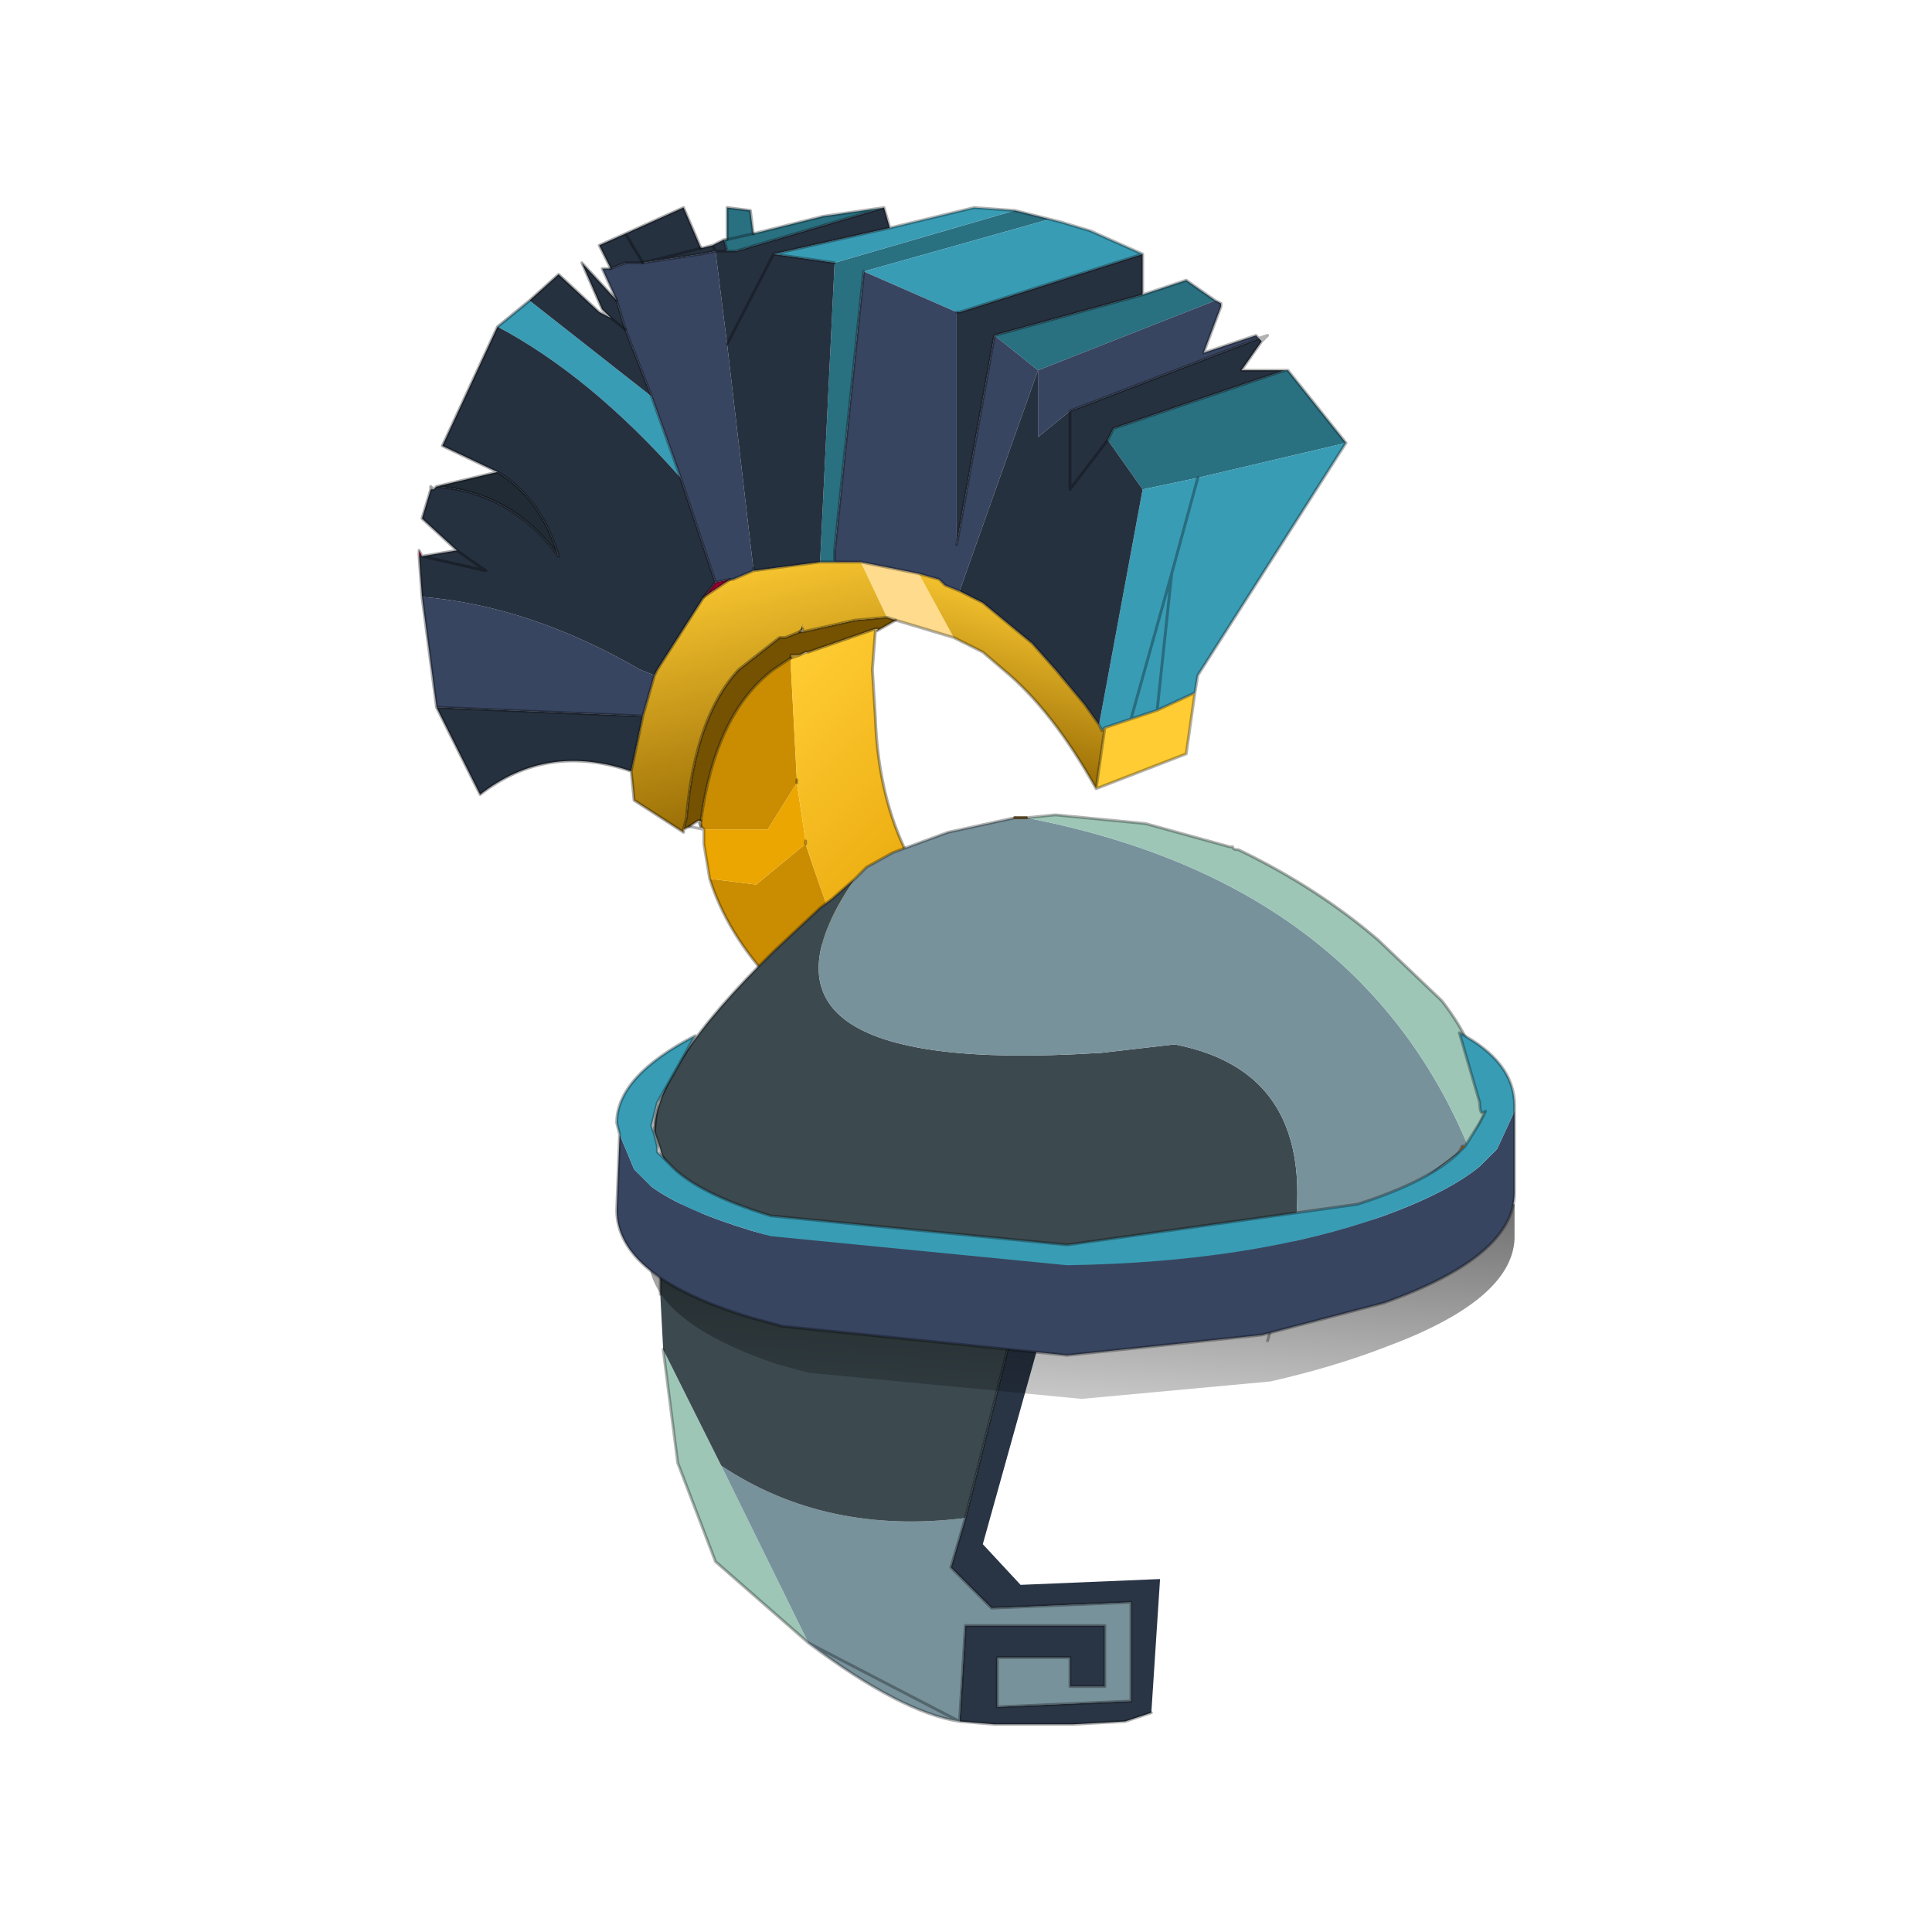 <?xml version="1.0" encoding="UTF-8" standalone="no"?>
<svg xmlns:xlink="http://www.w3.org/1999/xlink" height="440.0px" width="440.0px" xmlns="http://www.w3.org/2000/svg">
  <g transform="matrix(10.0, 0.0, 0.0, 10.0, 0.0, 0.0)">
    <use height="44.0" transform="matrix(0.909, 0.0, 0.0, 0.909, 2.0, 2.0)" width="44.0" xlink:href="#sprite0"/>
  </g>
  <defs>
    <g id="sprite0" transform="matrix(1.0, 0.0, 0.0, 1.0, 0.0, 0.0)">
      <use height="44.0" transform="matrix(1.0, 0.0, 0.0, 1.0, 0.0, 0.0)" width="44.0" xlink:href="#shape0"/>
      <use height="26.1" transform="matrix(1.456, 0.0, 0.0, 1.456, 8.3, 3.0)" width="18.85" xlink:href="#sprite1"/>
    </g>
    <g id="shape0" transform="matrix(1.0, 0.0, 0.0, 1.0, 0.0, 0.0)">
      <path d="M44.0 44.0 L0.0 44.0 0.0 0.0 44.0 0.0 44.0 44.0" fill="#43adca" fill-opacity="0.0" fill-rule="evenodd" stroke="none"/>
    </g>
    <g id="sprite1" transform="matrix(1.0, 0.0, 0.0, 1.0, 0.0, 0.0)">
      <use height="26.1" transform="matrix(1.0, 0.0, 0.0, 1.0, 0.0, 0.0)" width="18.85" xlink:href="#sprite2"/>
    </g>
    <g id="sprite2" transform="matrix(1.0, 0.0, 0.0, 1.0, 11.45, 28.1)">
      <use height="26.1" transform="matrix(1.0, 0.0, 0.0, 1.0, -11.45, -28.1)" width="18.85" xlink:href="#shape1"/>
    </g>
    <g id="shape1" transform="matrix(1.0, 0.0, 0.0, 1.0, 11.45, 28.1)">
      <path d="M0.2 -18.1 L1.75 -18.7 1.9 -19.75 1.25 -19.45 0.8 -19.3 0.35 -19.15 0.2 -18.1 M-4.9 -20.4 L-5.05 -20.4 -5.05 -20.35 -4.9 -20.4" fill="#ffcc33" fill-rule="evenodd" stroke="none"/>
      <path d="M-11.2 -23.25 L-11.25 -23.3 -11.25 -23.25 -11.2 -23.25" fill="#cccccc" fill-rule="evenodd" stroke="none"/>
      <path d="M-6.45 -16.55 Q-6.15 -15.6 -5.35 -14.75 L-5.35 -14.8 -5.2 -14.9 -5.15 -15.0 -4.75 -15.3 -4.25 -15.6 -4.3 -15.7 -4.7 -16.85 -4.8 -17.15 -5.65 -16.45 -6.45 -16.55 M-5.05 -20.35 L-5.35 -20.15 Q-6.35 -19.4 -6.6 -17.55 L-6.6 -17.45 -6.55 -17.4 -5.45 -17.4 -4.95 -18.2 -4.95 -18.25 -5.05 -20.15 -5.05 -20.35" fill="#ca8d02" fill-rule="evenodd" stroke="none"/>
      <path d="M-4.85 -20.85 L-4.85 -20.95 -4.9 -20.8 -4.85 -20.85" fill="#6c4b02" fill-rule="evenodd" stroke="none"/>
      <path d="M-6.1 -21.7 L-6.35 -21.65 -6.55 -21.4 -6.1 -21.7 M-11.4 -22.1 L-11.45 -22.2 -11.45 -22.1 -11.4 -22.1" fill="#990033" fill-rule="evenodd" stroke="none"/>
      <path d="M-8.3 -26.35 L-8.15 -26.2 -8.3 -26.35" fill="#760130" fill-rule="evenodd" stroke="none"/>
      <path d="M-6.9 -17.4 L-6.8 -17.45 -6.65 -17.55 -6.6 -17.55 Q-6.35 -19.4 -5.35 -20.15 L-5.05 -20.35 -5.05 -20.4 -4.9 -20.4 -4.8 -20.45 -4.75 -20.45 -3.6 -20.85 -3.55 -20.85 -3.6 -20.8 -3.25 -21.0 -3.4 -21.05 -3.95 -21.0 -4.85 -20.8 -4.9 -20.8 -5.15 -20.7 -5.25 -20.7 -5.95 -20.15 Q-6.7 -19.35 -6.85 -17.6 L-6.9 -17.4" fill="#755202" fill-rule="evenodd" stroke="none"/>
      <path d="M-2.85 -21.8 L-3.85 -22.0 -3.4 -21.05 -3.25 -21.0 -2.25 -20.7 -2.85 -21.8" fill="#fedb8d" fill-rule="evenodd" stroke="none"/>
      <path d="M-6.55 -17.4 L-6.55 -17.2 -6.55 -17.15 -6.5 -16.85 -6.45 -16.55 -5.65 -16.45 -4.8 -17.15 -4.8 -17.2 -4.95 -18.2 -5.45 -17.4 -6.55 -17.4" fill="#eca602" fill-rule="evenodd" stroke="none"/>
      <path d="M-2.15 -21.5 L-2.4 -21.6 -2.5 -21.7 -2.85 -21.8 -2.25 -20.7 -1.95 -20.55 -1.75 -20.45 -1.4 -20.15 Q-0.55 -19.45 0.2 -18.1 L0.35 -19.15 0.3 -19.1 0.25 -19.2 0.0 -19.55 -0.5 -20.15 -0.9 -20.6 -1.75 -21.3 -2.15 -21.5" fill="url(#gradient0)" fill-rule="evenodd" stroke="none"/>
      <path d="M-4.3 -22.0 L-4.55 -22.0 -5.7 -21.85 -6.05 -21.7 -6.1 -21.7 -6.55 -21.4 -7.35 -20.15 -7.4 -20.05 -7.6 -19.35 -7.8 -18.4 -7.75 -17.9 -6.9 -17.35 -6.9 -17.4 -6.85 -17.6 Q-6.7 -19.35 -5.95 -20.15 L-5.25 -20.7 -5.15 -20.7 -4.9 -20.8 -4.85 -20.95 -4.85 -20.85 -4.85 -20.8 -3.95 -21.0 -3.4 -21.05 -3.85 -22.0 -4.3 -22.0" fill="url(#gradient1)" fill-rule="evenodd" stroke="none"/>
      <path d="M-4.3 -15.7 L-2.9 -16.7 Q-3.55 -17.8 -3.6 -19.35 L-3.65 -20.15 -3.6 -20.8 -3.6 -20.85 -4.75 -20.45 -4.9 -20.4 -5.05 -20.35 -5.05 -20.15 -4.95 -18.25 -4.95 -18.2 -4.8 -17.2 -4.8 -17.15 -4.7 -16.85 -4.3 -15.7" fill="url(#gradient2)" fill-rule="evenodd" stroke="none"/>
      <path d="M-3.45 -28.1 L-4.5 -27.95 -5.7 -27.65 -6.15 -27.55 -5.7 -27.65 -5.75 -28.05 -6.15 -28.1 -6.15 -27.55 -6.2 -27.55 -6.15 -27.35 -6.0 -27.35 -3.45 -28.1 M-1.2 -28.05 L-4.3 -27.15 -4.55 -22.0 -4.3 -22.0 -4.3 -22.2 -3.8 -27.0 -0.6 -27.9 -1.2 -28.05 M-1.55 -25.9 L-0.8 -25.3 2.25 -26.5 1.75 -26.85 1.0 -26.6 -1.55 -25.9 M4.5 -24.05 L3.5 -25.3 3.45 -25.3 0.5 -24.3 0.4 -24.1 1.0 -23.25 1.95 -23.45 4.5 -24.05" fill="#297081" fill-rule="evenodd" stroke="none"/>
      <path d="M-1.2 -28.05 L-1.9 -28.1 -3.35 -27.75 -5.35 -27.3 -4.3 -27.15 -1.2 -28.05 M-0.6 -27.9 L-3.8 -27.0 -2.2 -26.3 -2.15 -26.3 1.0 -27.3 0.1 -27.7 -0.4 -27.85 -0.6 -27.9 M-6.95 -23.45 L-7.45 -24.85 -9.55 -26.5 -10.1 -26.05 Q-8.5 -25.2 -6.95 -23.45 M1.9 -19.75 L1.95 -20.05 4.5 -24.05 1.95 -23.45 1.0 -23.25 0.25 -19.2 0.3 -19.1 0.35 -19.15 0.8 -19.3 1.25 -19.45 1.9 -19.75 M1.95 -23.45 L1.5 -21.8 1.25 -19.45 1.5 -21.8 1.95 -23.45 M1.5 -21.8 L0.8 -19.3 1.5 -21.8" fill="#399cb5" fill-rule="evenodd" stroke="none"/>
      <path d="M-3.8 -27.0 L-4.3 -22.2 -4.3 -22.0 -3.85 -22.0 -2.85 -21.8 -2.5 -21.7 -2.4 -21.6 -2.15 -21.5 -0.8 -25.3 -1.55 -25.9 -2.2 -22.3 -2.2 -26.3 -3.8 -27.0 M-7.6 -27.15 L-7.7 -27.15 -7.9 -27.15 -8.15 -27.05 -8.3 -27.05 -8.05 -26.5 -7.9 -26.0 -7.45 -24.85 -6.95 -23.45 -6.35 -21.65 -6.1 -21.7 -6.05 -21.7 -5.7 -21.85 -5.7 -21.9 -6.15 -25.75 -6.35 -27.35 -6.6 -27.3 -7.6 -27.15 M-11.4 -21.4 L-11.15 -19.5 -7.6 -19.35 -7.4 -20.05 -7.65 -20.15 Q-9.55 -21.25 -11.4 -21.4 M3.0 -25.85 L2.95 -25.9 2.05 -25.6 2.35 -26.4 2.35 -26.45 2.25 -26.5 -0.8 -25.3 -0.8 -24.15 -0.25 -24.6 3.0 -25.85" fill="#384561" fill-rule="evenodd" stroke="none"/>
      <path d="M-3.45 -28.1 L-6.0 -27.35 -6.15 -27.35 -6.2 -27.55 -6.4 -27.45 -6.6 -27.4 -7.6 -27.15 -6.6 -27.4 -6.9 -28.1 -7.9 -27.65 -8.35 -27.45 -8.15 -27.05 -7.9 -27.15 -7.7 -27.15 -7.6 -27.15 -7.9 -27.65 -7.6 -27.15 -6.6 -27.3 -6.35 -27.35 -6.15 -25.75 -5.7 -21.9 -5.7 -21.85 -4.55 -22.0 -4.3 -27.15 -5.35 -27.3 -3.35 -27.75 -3.45 -28.1 M1.0 -27.3 L-2.15 -26.3 -2.2 -26.3 -2.2 -22.3 -1.55 -25.9 1.0 -26.6 1.0 -27.3 M-0.8 -25.3 L-2.15 -21.5 -1.75 -21.3 -0.9 -20.6 -0.5 -20.15 0.0 -19.55 0.25 -19.2 1.0 -23.25 0.4 -24.1 -0.25 -23.25 -0.25 -24.6 -0.25 -23.25 0.4 -24.1 0.5 -24.3 3.45 -25.3 2.7 -25.3 3.05 -25.8 3.0 -25.85 -0.25 -24.6 -0.8 -24.15 -0.8 -25.3 M-6.35 -21.65 L-6.95 -23.45 Q-8.5 -25.2 -10.1 -26.05 L-11.05 -24.0 -10.1 -23.55 Q-9.35 -23.1 -9.05 -22.1 -9.85 -23.2 -11.15 -23.3 L-11.2 -23.25 -11.25 -23.25 -11.4 -22.75 -10.8 -22.2 -11.4 -22.1 -11.45 -22.1 -11.4 -21.4 Q-9.55 -21.25 -7.65 -20.15 L-7.4 -20.05 -7.35 -20.15 -6.55 -21.4 -6.35 -21.65 M-7.45 -24.85 L-7.9 -26.0 -8.05 -26.5 -8.65 -27.15 -8.3 -26.35 -8.15 -26.2 -8.35 -26.3 -9.05 -26.95 -9.55 -26.5 -7.45 -24.85 M-6.15 -27.35 L-6.35 -27.35 -6.4 -27.45 -6.35 -27.35 -6.15 -27.35 M-7.9 -26.0 L-8.15 -26.2 -7.9 -26.0 M-5.35 -27.3 L-6.15 -25.75 -5.35 -27.3 M-11.15 -19.5 L-10.4 -18.0 Q-9.25 -18.9 -7.8 -18.4 L-7.6 -19.35 -11.15 -19.5 M-11.4 -22.1 L-10.3 -21.85 -10.8 -22.2 -10.3 -21.85 -11.4 -22.1" fill="#263140" fill-rule="evenodd" stroke="none"/>
      <path d="M-11.15 -23.3 Q-9.85 -23.2 -9.05 -22.1 -9.35 -23.1 -10.1 -23.55 L-11.15 -23.3" fill="#202b35" fill-rule="evenodd" stroke="none"/>
      <path d="M-5.7 -27.65 L-5.75 -28.05 -6.15 -28.1 -6.15 -27.55 M-8.15 -27.05 L-8.35 -27.45 -7.9 -27.65 -7.6 -27.15 M-6.6 -27.4 L-6.9 -28.1 -7.9 -27.65 M-9.55 -26.5 L-9.05 -26.95 -8.35 -26.3 -8.15 -26.2 -7.9 -26.0 M-8.3 -26.35 L-8.65 -27.15 -8.05 -26.5 M-10.1 -26.05 L-9.55 -26.5 M-8.15 -26.2 L-8.3 -26.35 -8.15 -26.2 M-11.25 -23.25 L-11.25 -23.3 -11.2 -23.25 -11.25 -23.25 -11.4 -22.75 -10.8 -22.2 -11.4 -22.1 -11.45 -22.2 -11.45 -22.1 -11.4 -21.4 -11.15 -19.5 -10.4 -18.0 Q-9.25 -18.9 -7.8 -18.4 L-7.75 -17.9 -6.9 -17.35 -6.9 -17.4 -6.8 -17.45 M-2.9 -16.7 Q-3.55 -17.8 -3.6 -19.35 L-3.65 -20.15 -3.6 -20.8 -3.25 -21.0 M-11.2 -23.25 L-11.15 -23.3 Q-9.85 -23.2 -9.05 -22.1 -9.35 -23.1 -10.1 -23.55 L-11.05 -24.0 -10.1 -26.05 M-6.55 -21.4 L-7.35 -20.15 -7.4 -20.05 -7.6 -19.35 -11.15 -19.5 M-6.55 -21.4 L-6.1 -21.7 M-4.9 -20.8 L-5.15 -20.7 -5.25 -20.7 -5.95 -20.15 Q-6.7 -19.35 -6.85 -17.6 L-6.9 -17.4 M-4.9 -20.8 L-4.85 -20.85 M-4.75 -20.45 L-3.6 -20.85 M-3.6 -20.8 L-3.55 -20.85 -3.6 -20.85 M-4.75 -20.45 L-4.8 -20.45 -4.9 -20.4 -5.05 -20.4 -5.05 -20.35 -4.9 -20.4 M-6.6 -17.55 L-6.65 -17.55 -6.8 -17.45 M-6.6 -17.45 L-6.65 -17.55 M-7.8 -18.4 L-7.6 -19.35 M-11.15 -23.3 L-10.1 -23.55 M-10.8 -22.2 L-10.3 -21.85 -11.4 -22.1" fill="none" stroke="#000000" stroke-linecap="round" stroke-linejoin="round" stroke-opacity="0.333" stroke-width="0.05"/>
      <path d="M-4.3 -15.7 L-2.9 -16.7" fill="none" stroke="#000000" stroke-linecap="round" stroke-linejoin="round" stroke-opacity="0.329" stroke-width="0.05"/>
      <path d="M-5.7 -27.65 L-4.5 -27.95 -3.45 -28.1 -6.0 -27.35 -6.15 -27.35 -6.2 -27.55 -6.15 -27.55 -5.7 -27.65 M-3.35 -27.75 L-1.9 -28.1 -1.2 -28.05 -0.6 -27.9 -0.4 -27.85 0.1 -27.7 1.0 -27.3 -2.15 -26.3 -2.2 -26.3 M-4.3 -27.15 L-5.35 -27.3 -3.35 -27.75 -3.45 -28.1 M-3.8 -27.0 L-4.3 -22.2 -4.3 -22.0 -4.55 -22.0 -5.7 -21.85 -6.05 -21.7 -6.1 -21.7 -6.35 -21.65 -6.95 -23.45 -7.45 -24.85 -7.9 -26.0 -8.05 -26.5 -8.3 -27.05 -8.15 -27.05 M-2.15 -21.5 L-2.4 -21.6 -2.5 -21.7 -2.85 -21.8 -3.85 -22.0 -4.3 -22.0 M-7.6 -27.15 L-7.7 -27.15 -7.9 -27.15 -8.15 -27.05 M-7.6 -27.15 L-6.6 -27.3 -6.35 -27.35 -6.15 -27.35 M-5.7 -21.9 L-5.7 -21.85 M-6.6 -27.4 L-6.4 -27.45 -6.35 -27.35 M-6.4 -27.45 L-6.2 -27.55 M-7.6 -27.15 L-6.6 -27.4 M-6.15 -25.75 L-5.35 -27.3 M-6.8 -17.45 L-6.55 -17.4 -6.55 -17.2 -6.55 -17.15 -6.5 -16.85 -6.45 -16.55 Q-6.15 -15.6 -5.35 -14.75 L-5.35 -14.8 -5.2 -14.9 -5.15 -15.0 -4.75 -15.3 -4.25 -15.6 -4.3 -15.7 M-3.25 -21.0 L-2.25 -20.7 -1.95 -20.55 -1.75 -20.45 -1.4 -20.15 Q-0.55 -19.45 0.2 -18.1 L1.75 -18.7 1.9 -19.75 1.95 -20.05 4.5 -24.05 3.5 -25.3 3.45 -25.3 2.7 -25.3 3.05 -25.8 3.15 -25.9 3.0 -25.85 2.95 -25.9 2.05 -25.6 2.35 -26.4 2.35 -26.45 2.25 -26.5 1.75 -26.85 1.0 -26.6 1.0 -27.3 M-6.35 -21.65 L-6.55 -21.4 M0.25 -19.2 L0.0 -19.55 -0.5 -20.15 -0.9 -20.6 -1.75 -21.3 -2.15 -21.5 M-4.9 -20.8 L-4.85 -20.8 -3.95 -21.0 -3.4 -21.05 -3.25 -21.0 M-5.05 -20.35 L-5.35 -20.15 Q-6.35 -19.4 -6.6 -17.55 L-6.6 -17.45 -6.55 -17.4 M-4.8 -17.15 L-4.8 -17.2 M-4.95 -18.2 L-4.95 -18.25 M-2.2 -22.3 L-1.55 -25.9 1.0 -26.6 M-0.25 -24.6 L-0.25 -23.25 0.4 -24.1 M0.25 -19.2 L0.3 -19.1 0.35 -19.15 0.2 -18.1 M3.05 -25.8 L3.0 -25.85 -0.25 -24.6 M1.25 -19.45 L1.5 -21.8 1.95 -23.45 M3.45 -25.3 L0.5 -24.3 0.4 -24.1 M0.35 -19.15 L0.8 -19.3 1.25 -19.45 1.9 -19.75 M0.8 -19.3 L1.5 -21.8" fill="none" stroke="#000000" stroke-linecap="round" stroke-linejoin="round" stroke-opacity="0.302" stroke-width="0.05"/>
      <path d="M-6.25 -6.45 L-7.25 -8.45 -7.0 -6.5 -6.35 -4.8 -4.75 -3.4 -6.25 -6.45" fill="#9dc6b6" fill-rule="evenodd" stroke="none"/>
      <path d="M-6.25 -6.45 L-4.75 -3.4 Q-3.15 -2.2 -2.15 -2.05 L-2.05 -3.7 0.35 -3.7 0.35 -2.65 -0.25 -2.65 -0.25 -3.15 -1.5 -3.15 -1.5 -2.3 0.8 -2.4 0.8 -4.1 -1.6 -4.0 -2.3 -4.7 -2.05 -5.55 Q-4.45 -5.25 -6.25 -6.45" fill="#78929c" fill-rule="evenodd" stroke="none"/>
      <path d="M-7.25 -8.45 L-6.25 -6.45 Q-4.45 -5.25 -2.05 -5.55 L-1.1 -9.35 Q-3.75 -9.3 -7.3 -10.15 L-7.3 -9.4 -7.25 -8.45" fill="#3c4a4f" fill-rule="evenodd" stroke="none"/>
      <path d="M-1.1 -9.35 L-2.05 -5.55 -2.3 -4.7 -1.6 -4.0 0.8 -4.1 0.8 -2.4 -1.5 -2.3 -1.5 -3.15 -0.25 -3.15 -0.25 -2.65 0.35 -2.65 0.35 -3.7 -2.05 -3.7 -2.15 -2.05 -1.55 -2.0 -0.2 -2.0 0.7 -2.05 1.15 -2.2 1.3 -4.5 -1.1 -4.4 -1.75 -5.1 -0.55 -9.4 -1.1 -9.35" fill="#293545" fill-rule="evenodd" stroke="none"/>
      <path d="M-4.75 -3.4 L-6.35 -4.8 -7.0 -6.5 -7.25 -8.45 M-7.3 -9.4 L-7.3 -10.15 Q-3.75 -9.3 -1.1 -9.35 L-2.05 -5.55 M-1.1 -9.35 L-0.55 -9.4 M1.15 -2.2 L0.7 -2.05 -0.2 -2.0 -1.55 -2.0 -2.15 -2.05 -2.05 -3.7 0.35 -3.7 0.35 -2.65 -0.25 -2.65 -0.25 -3.15 -1.5 -3.15 -1.5 -2.3 0.8 -2.4 0.8 -4.1 -1.6 -4.0 -2.3 -4.7 -2.05 -5.55 M-2.15 -2.05 Q-3.15 -2.2 -4.75 -3.4 Z" fill="none" stroke="#000000" stroke-linecap="round" stroke-linejoin="round" stroke-opacity="0.302" stroke-width="0.05"/>
      <path d="M-3.95 -16.55 L-4.35 -16.2 -4.55 -16.05 -5.35 -15.3 Q-7.4 -13.3 -7.4 -12.2 L-7.3 -11.9 Q-7.2 -11.3 -5.15 -10.25 -3.1 -9.25 0.0 -9.45 L3.55 -10.05 Q4.15 -13.2 1.55 -13.7 L0.25 -13.55 0.2 -13.55 Q-6.3 -13.15 -3.95 -16.55" fill="#3c4a4f" fill-rule="evenodd" stroke="none"/>
      <path d="M-3.95 -16.55 Q-6.3 -13.15 0.2 -13.55 L0.25 -13.55 1.55 -13.7 Q4.15 -13.2 3.55 -10.05 L4.75 -10.55 6.6 -11.95 Q4.7 -16.5 -1.0 -17.6 L-1.2 -17.6 -2.35 -17.35 -3.3 -17.0 -3.75 -16.75 -3.95 -16.55" fill="#78929c" fill-rule="evenodd" stroke="none"/>
      <path d="M6.6 -11.95 L6.95 -12.6 Q6.85 -12.45 6.85 -12.7 6.85 -13.55 6.15 -14.45 L5.05 -15.5 Q4.0 -16.4 2.65 -17.05 2.55 -17.05 2.55 -17.1 L2.5 -17.1 1.05 -17.5 -0.5 -17.65 -1.0 -17.6 Q4.7 -16.5 6.6 -11.95" fill="#9dc6b6" fill-rule="evenodd" stroke="none"/>
      <path d="M3.55 -10.05 L0.0 -9.45 Q-3.1 -9.25 -5.15 -10.25 -7.2 -11.3 -7.3 -11.9 L-7.4 -12.2 Q-7.4 -13.3 -5.35 -15.3 L-4.55 -16.05 -4.35 -16.2 -3.95 -16.55 M3.55 -10.05 L4.75 -10.55 6.6 -11.95 6.95 -12.6 Q6.85 -12.45 6.85 -12.7 6.85 -13.55 6.15 -14.45 L5.05 -15.5 Q4.0 -16.4 2.65 -17.05 2.55 -17.05 2.55 -17.1 L2.5 -17.1 1.05 -17.5 -0.5 -17.65 -1.0 -17.6 M-1.2 -17.6 L-2.35 -17.35 -3.3 -17.0 -3.75 -16.75 -3.95 -16.55 M3.15 -8.6 L3.55 -10.05" fill="none" stroke="#000000" stroke-linecap="round" stroke-linejoin="round" stroke-opacity="0.302" stroke-width="0.05"/>
      <path d="M-1.0 -17.6 L-1.2 -17.6" fill="none" stroke="#534226" stroke-linecap="round" stroke-linejoin="round" stroke-width="0.05"/>
      <path d="M4.8 -10.2 Q5.9 -10.55 6.4 -10.95 L7.4 -10.95 7.4 -10.35 Q7.35 -9.3 5.2 -8.5 4.3 -8.15 3.2 -7.9 L-0.05 -7.6 -4.75 -8.05 -5.3 -8.2 Q-7.5 -8.95 -7.5 -10.05 L-7.45 -10.95 -6.7 -10.95 -6.65 -10.85 Q-6.2 -10.35 -4.9 -9.95 L-0.05 -9.45 Q2.8 -9.5 4.8 -10.2" fill="url(#gradient3)" fill-rule="evenodd" stroke="none"/>
      <path d="M6.45 -11.85 L6.5 -11.95 6.55 -11.95 6.45 -11.85" fill="#cc6600" fill-rule="evenodd" stroke="none"/>
      <path d="M7.4 -12.55 L7.4 -11.15 Q7.4 -10.05 5.15 -9.25 L3.05 -8.7 -0.3 -8.35 -5.2 -8.85 -5.75 -9.0 Q-8.05 -9.7 -8.05 -10.85 L-8.0 -12.15 -7.75 -11.55 -7.45 -11.25 Q-6.9 -10.85 -5.75 -10.5 L-5.4 -10.4 -0.3 -9.9 Q2.9 -9.95 5.15 -10.75 6.25 -11.15 6.8 -11.6 L7.1 -11.9 7.4 -12.55" fill="#384561" fill-rule="evenodd" stroke="none"/>
      <path d="M6.55 -11.95 L6.8 -12.35 6.9 -12.55 Q6.8 -12.45 6.8 -12.7 L6.45 -13.9 Q7.4 -13.4 7.4 -12.65 L7.4 -12.55 7.1 -11.9 6.8 -11.6 Q6.25 -11.15 5.15 -10.75 2.9 -9.95 -0.3 -9.9 L-5.4 -10.4 -5.75 -10.5 Q-6.9 -10.85 -7.45 -11.25 L-7.75 -11.55 -8.0 -12.15 -8.05 -12.35 Q-8.05 -13.15 -6.7 -13.85 L-7.35 -12.7 -7.45 -12.3 -7.4 -12.15 -7.35 -11.95 -7.35 -11.85 -7.15 -11.65 Q-6.7 -11.15 -5.4 -10.75 L-0.3 -10.25 4.7 -10.95 Q5.95 -11.35 6.45 -11.85 L6.55 -11.95" fill="#399cb5" fill-rule="evenodd" stroke="none"/>
      <path d="M6.55 -11.95 L6.8 -12.35 6.9 -12.55 Q6.8 -12.45 6.8 -12.7 L6.45 -13.9 Q7.4 -13.4 7.4 -12.65 L7.4 -12.55 7.4 -11.15 Q7.4 -10.05 5.15 -9.25 L3.05 -8.7 -0.3 -8.35 -5.2 -8.85 -5.75 -9.0 Q-8.05 -9.7 -8.05 -10.85 L-8.0 -12.15 -8.05 -12.35 Q-8.05 -13.15 -6.7 -13.85 L-7.35 -12.7 -7.4 -12.2 -7.4 -12.15 -7.35 -11.95 -7.35 -11.85 -7.15 -11.65 Q-6.7 -11.15 -5.4 -10.75 L-0.3 -10.25 4.7 -10.95 Q5.95 -11.35 6.45 -11.85 L6.5 -11.95 6.55 -11.95 6.45 -11.85 M-7.4 -12.15 L-7.45 -12.3 -7.35 -12.7" fill="none" stroke="#000000" stroke-linecap="round" stroke-linejoin="round" stroke-opacity="0.302" stroke-width="0.05"/>
    </g>
    <linearGradient gradientTransform="matrix(-5.0E-4, 0.002, -0.002, -6.0E-4, -1.25, -19.95)" gradientUnits="userSpaceOnUse" id="gradient0" spreadMethod="pad" x1="-819.2" x2="819.2">
      <stop offset="0.0" stop-color="#ffcc33"/>
      <stop offset="1.0" stop-color="#8f6401"/>
    </linearGradient>
    <linearGradient gradientTransform="matrix(7.0E-4, 0.003, -0.003, 7.0E-4, -5.6, -19.7)" gradientUnits="userSpaceOnUse" id="gradient1" spreadMethod="pad" x1="-819.2" x2="819.2">
      <stop offset="0.0" stop-color="#ffcc33"/>
      <stop offset="1.0" stop-color="#8f6401"/>
    </linearGradient>
    <linearGradient gradientTransform="matrix(0.002, 0.003, -0.002, 0.002, -3.6, -17.7)" gradientUnits="userSpaceOnUse" id="gradient2" spreadMethod="pad" x1="-819.2" x2="819.2">
      <stop offset="0.0" stop-color="#ffcc33"/>
      <stop offset="1.0" stop-color="#e39f02"/>
    </linearGradient>
    <linearGradient gradientTransform="matrix(-3.0E-4, 0.005, -0.003, -2.0E-4, -0.15, -9.3)" gradientUnits="userSpaceOnUse" id="gradient3" spreadMethod="pad" x1="-819.2" x2="819.2">
      <stop offset="0.0" stop-color="#000000"/>
      <stop offset="0.0" stop-color="#000000" stop-opacity="0.741"/>
      <stop offset="1.0" stop-color="#000000" stop-opacity="0.0"/>
    </linearGradient>
  </defs>
</svg>
